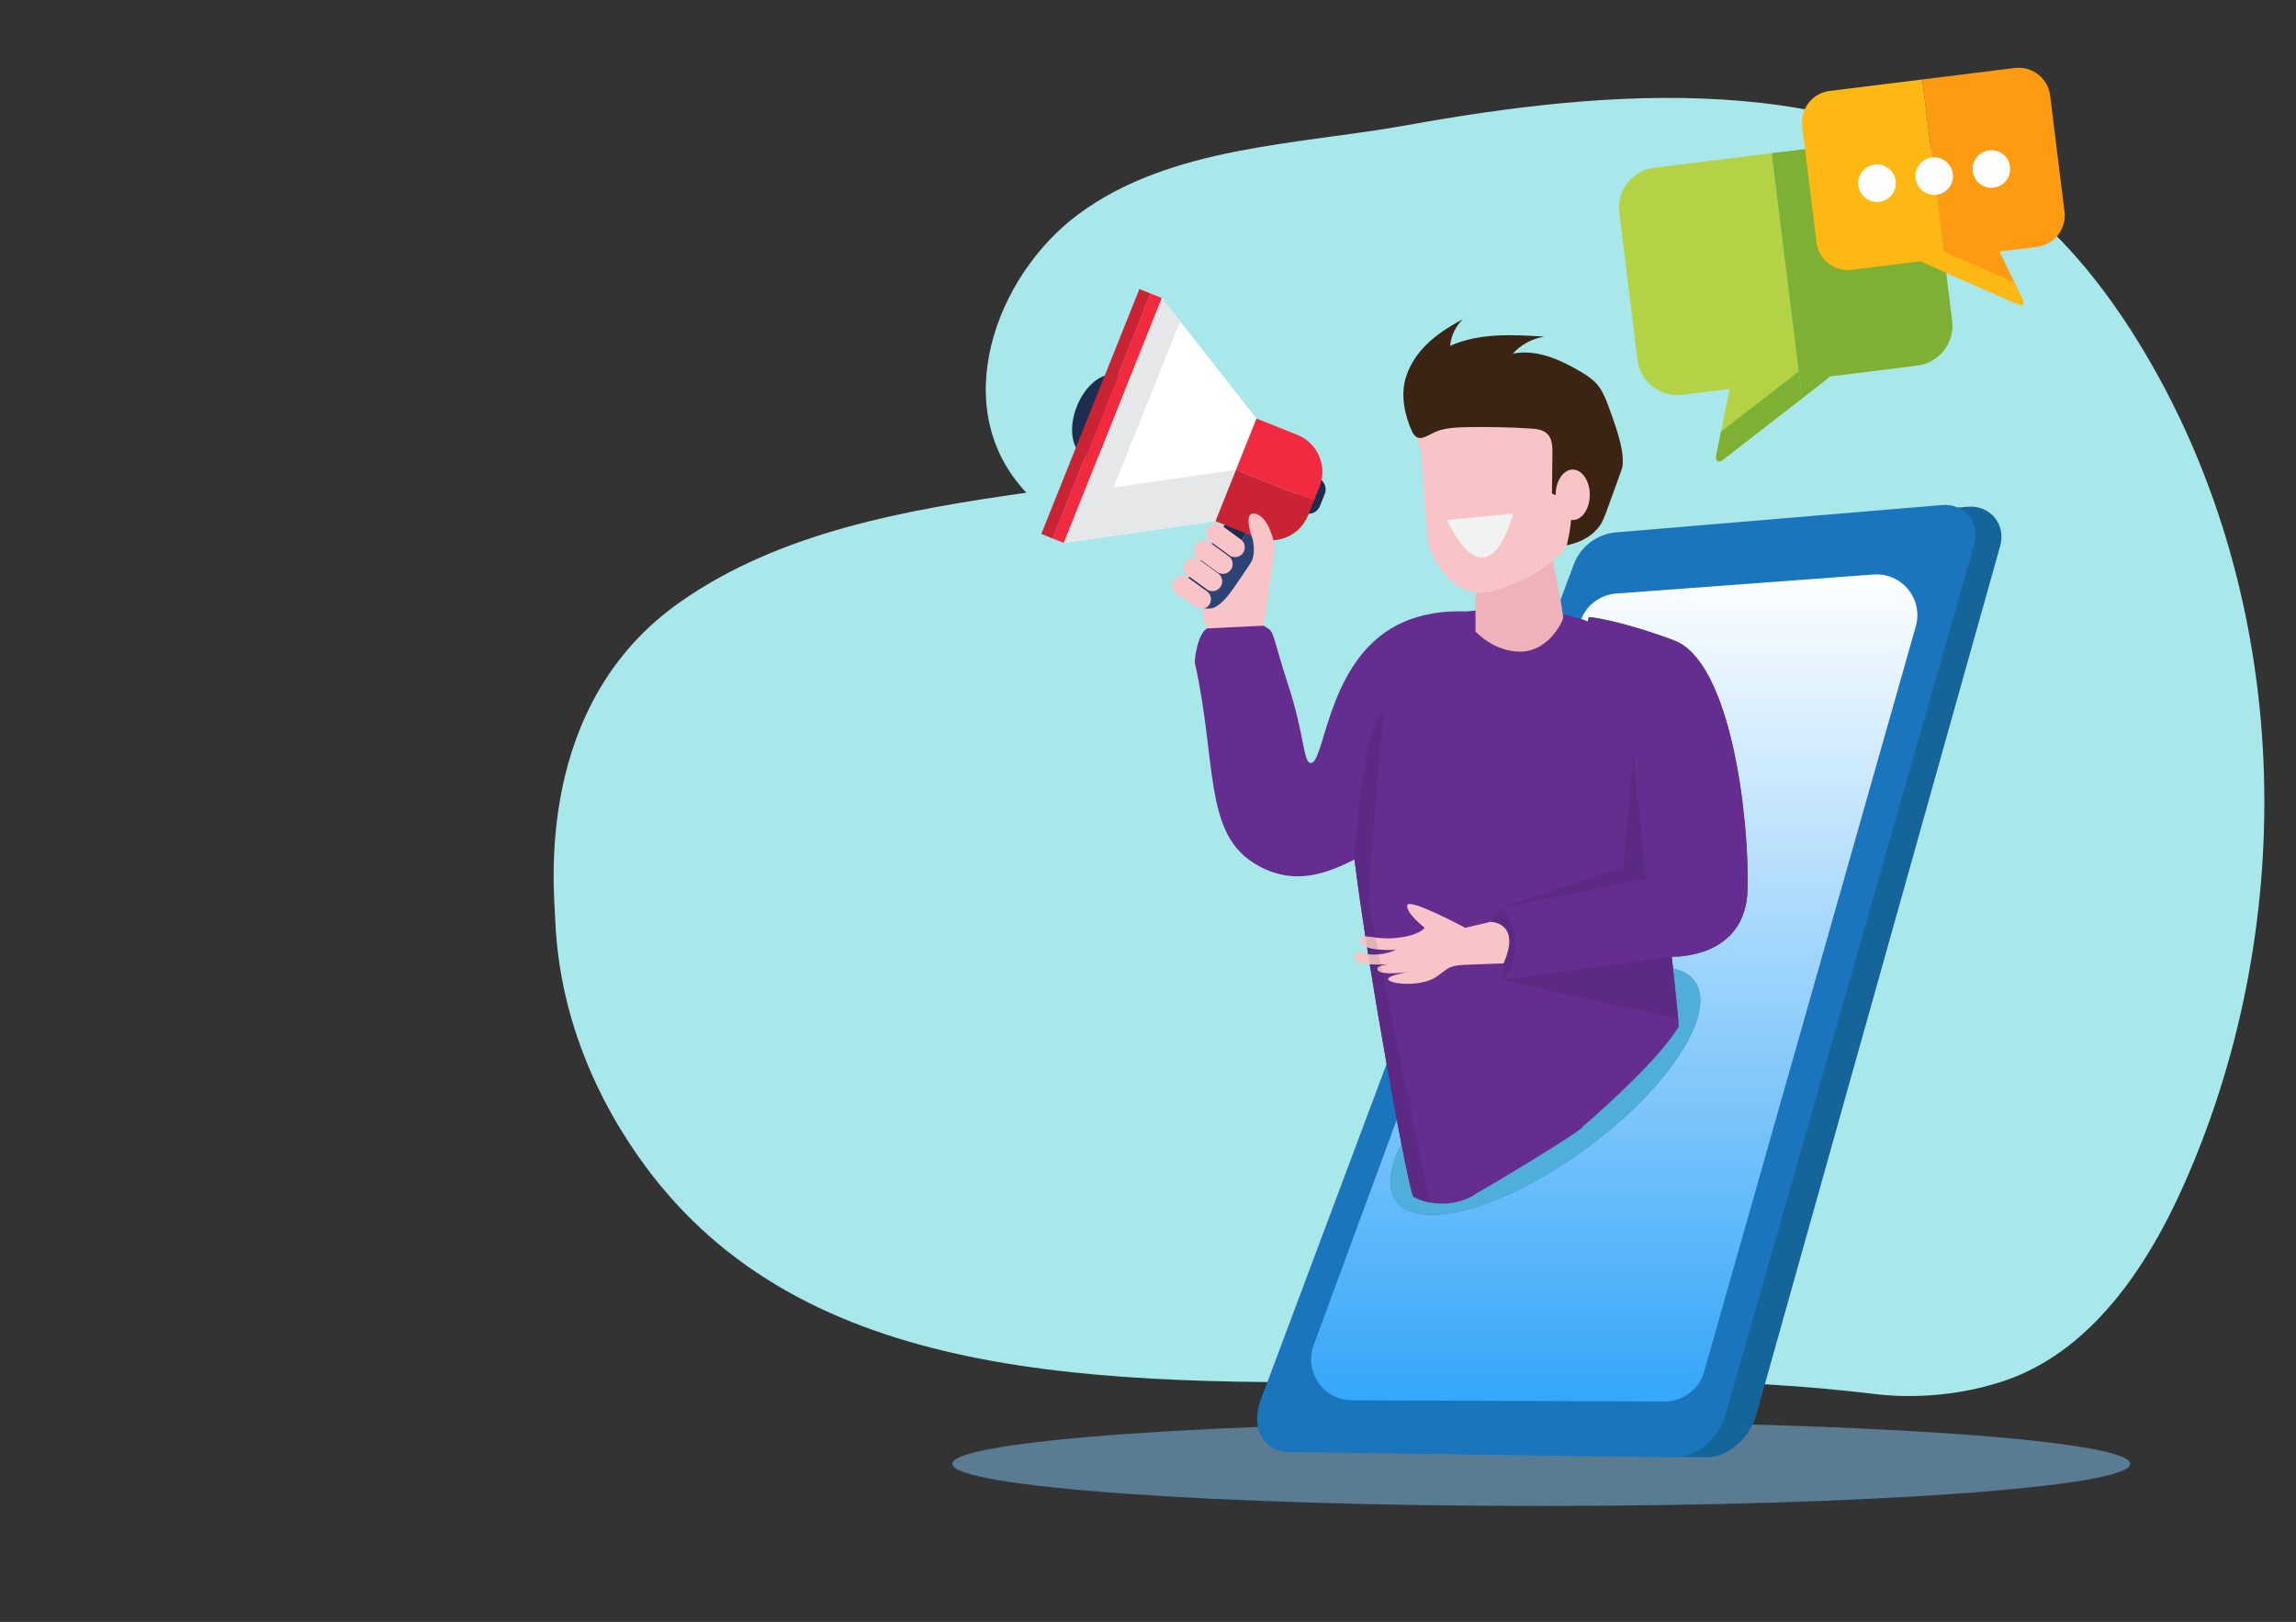 <?xml version="1.0" encoding="UTF-8"?>
<svg xmlns="http://www.w3.org/2000/svg" xmlns:xlink="http://www.w3.org/1999/xlink" width="2384" height="1684" viewBox="0 0 2384 1684">
<rect x="0" y="0" width="2384" height="1684" fill="#333333" stroke="none"/>
<defs>
<clipPath id="clip-0">
<path clip-rule="nonzero" d="M 1361 596 L 1991 596 L 1991 1456 L 1361 1456 Z M 1361 596 "/>
</clipPath>
<clipPath id="clip-1">
<path clip-rule="nonzero" d="M 1728.66 1455.102 C 1728.609 1455.102 1728.551 1455.102 1728.5 1455.102 L 1403.551 1453.871 C 1374.129 1453.762 1353.77 1424.43 1363.941 1396.82 L 1450.328 1162.398 C 1452.039 1171.48 1453.672 1180.02 1455.211 1187.91 C 1442.551 1212.531 1439.82 1233.66 1449.73 1247.09 C 1456.871 1256.77 1469.781 1261.359 1486.629 1261.359 C 1526.32 1261.359 1587.93 1235.941 1647.969 1191.672 C 1733.5 1128.59 1783.43 1051.121 1759.48 1018.648 C 1754.57 1011.988 1746.941 1007.738 1737.172 1005.738 C 1736.359 998.328 1735.801 993.309 1735.801 993.309 C 1735.801 993.309 1736.289 993.328 1737.199 993.328 C 1747.59 993.328 1812.59 990.66 1814.52 924.031 C 1816.621 851.609 1797.73 686.801 1737.898 664.762 C 1678.059 642.719 1649.719 640.621 1649.719 640.621 C 1649.719 640.621 1649.34 642.281 1648.66 645.359 C 1648.66 645.359 1646.379 644.289 1641.84 642.77 C 1647.852 627.77 1661.891 617.449 1678.07 616.262 L 1945.328 596.48 C 1946.422 596.398 1947.512 596.359 1948.578 596.359 C 1971 596.359 1988.781 613.781 1990.711 634.852 C 1991.172 639.859 1990.73 645.09 1989.238 650.328 L 1769.441 1424.289 C 1764.25 1442.531 1747.602 1455.102 1728.66 1455.102 "/>
</clipPath>
<clipPath id="clip-2">
<path clip-rule="nonzero" d="M 1728.66 1455.102 C 1728.609 1455.102 1728.551 1455.102 1728.5 1455.102 L 1403.551 1453.871 C 1374.129 1453.762 1353.77 1424.43 1363.941 1396.82 L 1450.328 1162.398 C 1452.039 1171.48 1453.672 1180.02 1455.211 1187.91 C 1442.551 1212.531 1439.82 1233.66 1449.73 1247.09 C 1456.871 1256.77 1469.781 1261.359 1486.629 1261.359 C 1526.32 1261.359 1587.93 1235.941 1647.969 1191.672 C 1733.5 1128.59 1783.43 1051.121 1759.48 1018.648 C 1754.57 1011.988 1746.941 1007.738 1737.172 1005.738 C 1736.359 998.328 1735.801 993.309 1735.801 993.309 C 1735.801 993.309 1736.289 993.328 1737.199 993.328 C 1747.59 993.328 1812.59 990.66 1814.52 924.031 C 1816.621 851.609 1797.73 686.801 1737.898 664.762 C 1678.059 642.719 1649.719 640.621 1649.719 640.621 C 1649.719 640.621 1649.34 642.281 1648.66 645.359 C 1648.66 645.359 1646.379 644.289 1641.84 642.77 C 1647.852 627.77 1661.891 617.449 1678.07 616.262 L 1945.328 596.48 C 1946.422 596.398 1947.512 596.359 1948.578 596.359 C 1971 596.359 1988.781 613.781 1990.711 634.852 C 1991.172 639.859 1990.73 645.09 1989.238 650.328 L 1769.441 1424.289 C 1764.25 1442.531 1747.602 1455.102 1728.66 1455.102 "/>
</clipPath>
<linearGradient id="linear-pattern-0" gradientUnits="userSpaceOnUse" x1="0.007" y1="0" x2="1.016" y2="0" gradientTransform="matrix(0, 850.905, -850.905, 0, 1676.09, 590.82)">
<stop offset="0" stop-color="rgb(99.489%, 99.774%, 99.983%)" stop-opacity="1"/>
<stop offset="0.004" stop-color="rgb(99.179%, 99.638%, 99.974%)" stop-opacity="1"/>
<stop offset="0.008" stop-color="rgb(98.871%, 99.503%, 99.965%)" stop-opacity="1"/>
<stop offset="0.012" stop-color="rgb(98.561%, 99.367%, 99.956%)" stop-opacity="1"/>
<stop offset="0.016" stop-color="rgb(98.251%, 99.231%, 99.947%)" stop-opacity="1"/>
<stop offset="0.02" stop-color="rgb(97.942%, 99.094%, 99.937%)" stop-opacity="1"/>
<stop offset="0.023" stop-color="rgb(97.633%, 98.958%, 99.928%)" stop-opacity="1"/>
<stop offset="0.027" stop-color="rgb(97.324%, 98.822%, 99.919%)" stop-opacity="1"/>
<stop offset="0.031" stop-color="rgb(97.015%, 98.686%, 99.91%)" stop-opacity="1"/>
<stop offset="0.035" stop-color="rgb(96.706%, 98.55%, 99.901%)" stop-opacity="1"/>
<stop offset="0.039" stop-color="rgb(96.397%, 98.415%, 99.892%)" stop-opacity="1"/>
<stop offset="0.043" stop-color="rgb(96.088%, 98.277%, 99.883%)" stop-opacity="1"/>
<stop offset="0.047" stop-color="rgb(95.778%, 98.141%, 99.873%)" stop-opacity="1"/>
<stop offset="0.051" stop-color="rgb(95.468%, 98.006%, 99.863%)" stop-opacity="1"/>
<stop offset="0.055" stop-color="rgb(95.16%, 97.87%, 99.854%)" stop-opacity="1"/>
<stop offset="0.059" stop-color="rgb(94.85%, 97.734%, 99.844%)" stop-opacity="1"/>
<stop offset="0.062" stop-color="rgb(94.542%, 97.598%, 99.835%)" stop-opacity="1"/>
<stop offset="0.066" stop-color="rgb(94.232%, 97.461%, 99.826%)" stop-opacity="1"/>
<stop offset="0.07" stop-color="rgb(93.922%, 97.325%, 99.817%)" stop-opacity="1"/>
<stop offset="0.074" stop-color="rgb(93.613%, 97.189%, 99.808%)" stop-opacity="1"/>
<stop offset="0.078" stop-color="rgb(93.304%, 97.054%, 99.799%)" stop-opacity="1"/>
<stop offset="0.082" stop-color="rgb(92.995%, 96.918%, 99.789%)" stop-opacity="1"/>
<stop offset="0.086" stop-color="rgb(92.686%, 96.782%, 99.78%)" stop-opacity="1"/>
<stop offset="0.09" stop-color="rgb(92.377%, 96.645%, 99.771%)" stop-opacity="1"/>
<stop offset="0.094" stop-color="rgb(92.068%, 96.509%, 99.762%)" stop-opacity="1"/>
<stop offset="0.098" stop-color="rgb(91.759%, 96.373%, 99.751%)" stop-opacity="1"/>
<stop offset="0.102" stop-color="rgb(91.449%, 96.237%, 99.742%)" stop-opacity="1"/>
<stop offset="0.105" stop-color="rgb(91.139%, 96.101%, 99.733%)" stop-opacity="1"/>
<stop offset="0.109" stop-color="rgb(90.831%, 95.966%, 99.724%)" stop-opacity="1"/>
<stop offset="0.113" stop-color="rgb(90.521%, 95.828%, 99.715%)" stop-opacity="1"/>
<stop offset="0.117" stop-color="rgb(90.213%, 95.692%, 99.706%)" stop-opacity="1"/>
<stop offset="0.121" stop-color="rgb(89.903%, 95.557%, 99.696%)" stop-opacity="1"/>
<stop offset="0.125" stop-color="rgb(89.595%, 95.421%, 99.687%)" stop-opacity="1"/>
<stop offset="0.129" stop-color="rgb(89.285%, 95.285%, 99.678%)" stop-opacity="1"/>
<stop offset="0.133" stop-color="rgb(88.976%, 95.149%, 99.669%)" stop-opacity="1"/>
<stop offset="0.137" stop-color="rgb(88.666%, 95.013%, 99.66%)" stop-opacity="1"/>
<stop offset="0.141" stop-color="rgb(88.358%, 94.878%, 99.651%)" stop-opacity="1"/>
<stop offset="0.145" stop-color="rgb(88.048%, 94.74%, 99.64%)" stop-opacity="1"/>
<stop offset="0.148" stop-color="rgb(87.74%, 94.604%, 99.631%)" stop-opacity="1"/>
<stop offset="0.152" stop-color="rgb(87.43%, 94.469%, 99.622%)" stop-opacity="1"/>
<stop offset="0.156" stop-color="rgb(87.122%, 94.333%, 99.612%)" stop-opacity="1"/>
<stop offset="0.16" stop-color="rgb(86.812%, 94.197%, 99.603%)" stop-opacity="1"/>
<stop offset="0.164" stop-color="rgb(86.502%, 94.061%, 99.594%)" stop-opacity="1"/>
<stop offset="0.168" stop-color="rgb(86.192%, 93.924%, 99.585%)" stop-opacity="1"/>
<stop offset="0.172" stop-color="rgb(85.884%, 93.788%, 99.576%)" stop-opacity="1"/>
<stop offset="0.176" stop-color="rgb(85.574%, 93.652%, 99.567%)" stop-opacity="1"/>
<stop offset="0.18" stop-color="rgb(85.266%, 93.517%, 99.557%)" stop-opacity="1"/>
<stop offset="0.184" stop-color="rgb(84.956%, 93.381%, 99.548%)" stop-opacity="1"/>
<stop offset="0.188" stop-color="rgb(84.647%, 93.245%, 99.539%)" stop-opacity="1"/>
<stop offset="0.191" stop-color="rgb(84.337%, 93.108%, 99.53%)" stop-opacity="1"/>
<stop offset="0.195" stop-color="rgb(84.029%, 92.972%, 99.521%)" stop-opacity="1"/>
<stop offset="0.199" stop-color="rgb(83.719%, 92.836%, 99.51%)" stop-opacity="1"/>
<stop offset="0.203" stop-color="rgb(83.411%, 92.7%, 99.501%)" stop-opacity="1"/>
<stop offset="0.207" stop-color="rgb(83.101%, 92.564%, 99.492%)" stop-opacity="1"/>
<stop offset="0.211" stop-color="rgb(82.793%, 92.429%, 99.483%)" stop-opacity="1"/>
<stop offset="0.215" stop-color="rgb(82.483%, 92.291%, 99.474%)" stop-opacity="1"/>
<stop offset="0.219" stop-color="rgb(82.173%, 92.155%, 99.464%)" stop-opacity="1"/>
<stop offset="0.223" stop-color="rgb(81.863%, 92.02%, 99.455%)" stop-opacity="1"/>
<stop offset="0.227" stop-color="rgb(81.555%, 91.884%, 99.446%)" stop-opacity="1"/>
<stop offset="0.23" stop-color="rgb(81.245%, 91.748%, 99.437%)" stop-opacity="1"/>
<stop offset="0.234" stop-color="rgb(80.937%, 91.612%, 99.428%)" stop-opacity="1"/>
<stop offset="0.238" stop-color="rgb(80.627%, 91.475%, 99.419%)" stop-opacity="1"/>
<stop offset="0.242" stop-color="rgb(80.319%, 91.339%, 99.409%)" stop-opacity="1"/>
<stop offset="0.246" stop-color="rgb(80.009%, 91.203%, 99.399%)" stop-opacity="1"/>
<stop offset="0.25" stop-color="rgb(79.7%, 91.068%, 99.39%)" stop-opacity="1"/>
<stop offset="0.254" stop-color="rgb(79.39%, 90.932%, 99.38%)" stop-opacity="1"/>
<stop offset="0.258" stop-color="rgb(79.082%, 90.796%, 99.371%)" stop-opacity="1"/>
<stop offset="0.262" stop-color="rgb(78.772%, 90.659%, 99.362%)" stop-opacity="1"/>
<stop offset="0.266" stop-color="rgb(78.464%, 90.523%, 99.353%)" stop-opacity="1"/>
<stop offset="0.27" stop-color="rgb(78.154%, 90.387%, 99.344%)" stop-opacity="1"/>
<stop offset="0.273" stop-color="rgb(77.846%, 90.251%, 99.335%)" stop-opacity="1"/>
<stop offset="0.277" stop-color="rgb(77.536%, 90.115%, 99.326%)" stop-opacity="1"/>
<stop offset="0.281" stop-color="rgb(77.226%, 89.98%, 99.316%)" stop-opacity="1"/>
<stop offset="0.285" stop-color="rgb(76.917%, 89.844%, 99.307%)" stop-opacity="1"/>
<stop offset="0.289" stop-color="rgb(76.608%, 89.708%, 99.298%)" stop-opacity="1"/>
<stop offset="0.293" stop-color="rgb(76.299%, 89.571%, 99.287%)" stop-opacity="1"/>
<stop offset="0.297" stop-color="rgb(75.99%, 89.435%, 99.278%)" stop-opacity="1"/>
<stop offset="0.301" stop-color="rgb(75.681%, 89.299%, 99.269%)" stop-opacity="1"/>
<stop offset="0.305" stop-color="rgb(75.371%, 89.163%, 99.26%)" stop-opacity="1"/>
<stop offset="0.309" stop-color="rgb(75.061%, 89.027%, 99.251%)" stop-opacity="1"/>
<stop offset="0.312" stop-color="rgb(74.753%, 88.892%, 99.242%)" stop-opacity="1"/>
<stop offset="0.316" stop-color="rgb(74.443%, 88.754%, 99.232%)" stop-opacity="1"/>
<stop offset="0.32" stop-color="rgb(74.135%, 88.618%, 99.223%)" stop-opacity="1"/>
<stop offset="0.324" stop-color="rgb(73.825%, 88.483%, 99.214%)" stop-opacity="1"/>
<stop offset="0.328" stop-color="rgb(73.517%, 88.347%, 99.205%)" stop-opacity="1"/>
<stop offset="0.332" stop-color="rgb(73.207%, 88.211%, 99.196%)" stop-opacity="1"/>
<stop offset="0.336" stop-color="rgb(72.897%, 88.075%, 99.187%)" stop-opacity="1"/>
<stop offset="0.34" stop-color="rgb(72.588%, 87.938%, 99.178%)" stop-opacity="1"/>
<stop offset="0.344" stop-color="rgb(72.279%, 87.802%, 99.168%)" stop-opacity="1"/>
<stop offset="0.348" stop-color="rgb(71.97%, 87.666%, 99.158%)" stop-opacity="1"/>
<stop offset="0.352" stop-color="rgb(71.661%, 87.531%, 99.149%)" stop-opacity="1"/>
<stop offset="0.355" stop-color="rgb(71.352%, 87.395%, 99.139%)" stop-opacity="1"/>
<stop offset="0.359" stop-color="rgb(71.043%, 87.259%, 99.13%)" stop-opacity="1"/>
<stop offset="0.363" stop-color="rgb(70.734%, 87.122%, 99.121%)" stop-opacity="1"/>
<stop offset="0.367" stop-color="rgb(70.424%, 86.986%, 99.112%)" stop-opacity="1"/>
<stop offset="0.371" stop-color="rgb(70.114%, 86.85%, 99.103%)" stop-opacity="1"/>
<stop offset="0.375" stop-color="rgb(69.806%, 86.714%, 99.094%)" stop-opacity="1"/>
<stop offset="0.379" stop-color="rgb(69.496%, 86.578%, 99.084%)" stop-opacity="1"/>
<stop offset="0.383" stop-color="rgb(69.188%, 86.443%, 99.075%)" stop-opacity="1"/>
<stop offset="0.387" stop-color="rgb(68.878%, 86.305%, 99.066%)" stop-opacity="1"/>
<stop offset="0.391" stop-color="rgb(68.57%, 86.169%, 99.057%)" stop-opacity="1"/>
<stop offset="0.395" stop-color="rgb(68.26%, 86.034%, 99.046%)" stop-opacity="1"/>
<stop offset="0.398" stop-color="rgb(67.95%, 85.898%, 99.037%)" stop-opacity="1"/>
<stop offset="0.402" stop-color="rgb(67.641%, 85.762%, 99.028%)" stop-opacity="1"/>
<stop offset="0.406" stop-color="rgb(67.332%, 85.626%, 99.019%)" stop-opacity="1"/>
<stop offset="0.41" stop-color="rgb(67.023%, 85.489%, 99.01%)" stop-opacity="1"/>
<stop offset="0.414" stop-color="rgb(66.714%, 85.353%, 99.001%)" stop-opacity="1"/>
<stop offset="0.418" stop-color="rgb(66.405%, 85.217%, 98.991%)" stop-opacity="1"/>
<stop offset="0.422" stop-color="rgb(66.095%, 85.081%, 98.982%)" stop-opacity="1"/>
<stop offset="0.426" stop-color="rgb(65.785%, 84.946%, 98.973%)" stop-opacity="1"/>
<stop offset="0.43" stop-color="rgb(65.477%, 84.81%, 98.964%)" stop-opacity="1"/>
<stop offset="0.434" stop-color="rgb(65.167%, 84.673%, 98.955%)" stop-opacity="1"/>
<stop offset="0.438" stop-color="rgb(64.859%, 84.537%, 98.946%)" stop-opacity="1"/>
<stop offset="0.441" stop-color="rgb(64.549%, 84.401%, 98.935%)" stop-opacity="1"/>
<stop offset="0.445" stop-color="rgb(64.241%, 84.265%, 98.926%)" stop-opacity="1"/>
<stop offset="0.449" stop-color="rgb(63.931%, 84.129%, 98.917%)" stop-opacity="1"/>
<stop offset="0.453" stop-color="rgb(63.622%, 83.994%, 98.907%)" stop-opacity="1"/>
<stop offset="0.457" stop-color="rgb(63.312%, 83.858%, 98.898%)" stop-opacity="1"/>
<stop offset="0.461" stop-color="rgb(63.004%, 83.722%, 98.889%)" stop-opacity="1"/>
<stop offset="0.465" stop-color="rgb(62.694%, 83.585%, 98.88%)" stop-opacity="1"/>
<stop offset="0.469" stop-color="rgb(62.386%, 83.449%, 98.871%)" stop-opacity="1"/>
<stop offset="0.473" stop-color="rgb(62.076%, 83.313%, 98.862%)" stop-opacity="1"/>
<stop offset="0.477" stop-color="rgb(61.768%, 83.177%, 98.853%)" stop-opacity="1"/>
<stop offset="0.48" stop-color="rgb(61.458%, 83.041%, 98.843%)" stop-opacity="1"/>
<stop offset="0.484" stop-color="rgb(61.148%, 82.906%, 98.834%)" stop-opacity="1"/>
<stop offset="0.488" stop-color="rgb(60.838%, 82.768%, 98.825%)" stop-opacity="1"/>
<stop offset="0.492" stop-color="rgb(60.53%, 82.632%, 98.816%)" stop-opacity="1"/>
<stop offset="0.496" stop-color="rgb(60.22%, 82.497%, 98.805%)" stop-opacity="1"/>
<stop offset="0.5" stop-color="rgb(59.912%, 82.361%, 98.796%)" stop-opacity="1"/>
<stop offset="0.504" stop-color="rgb(59.602%, 82.225%, 98.787%)" stop-opacity="1"/>
<stop offset="0.508" stop-color="rgb(59.294%, 82.089%, 98.778%)" stop-opacity="1"/>
<stop offset="0.512" stop-color="rgb(58.984%, 81.952%, 98.769%)" stop-opacity="1"/>
<stop offset="0.516" stop-color="rgb(58.675%, 81.816%, 98.759%)" stop-opacity="1"/>
<stop offset="0.52" stop-color="rgb(58.365%, 81.68%, 98.75%)" stop-opacity="1"/>
<stop offset="0.523" stop-color="rgb(58.057%, 81.544%, 98.741%)" stop-opacity="1"/>
<stop offset="0.527" stop-color="rgb(57.747%, 81.409%, 98.732%)" stop-opacity="1"/>
<stop offset="0.531" stop-color="rgb(57.439%, 81.273%, 98.723%)" stop-opacity="1"/>
<stop offset="0.535" stop-color="rgb(57.129%, 81.136%, 98.714%)" stop-opacity="1"/>
<stop offset="0.539" stop-color="rgb(56.819%, 81%, 98.705%)" stop-opacity="1"/>
<stop offset="0.543" stop-color="rgb(56.509%, 80.864%, 98.694%)" stop-opacity="1"/>
<stop offset="0.547" stop-color="rgb(56.201%, 80.728%, 98.685%)" stop-opacity="1"/>
<stop offset="0.551" stop-color="rgb(55.891%, 80.592%, 98.676%)" stop-opacity="1"/>
<stop offset="0.555" stop-color="rgb(55.583%, 80.457%, 98.666%)" stop-opacity="1"/>
<stop offset="0.559" stop-color="rgb(55.273%, 80.319%, 98.657%)" stop-opacity="1"/>
<stop offset="0.562" stop-color="rgb(54.965%, 80.183%, 98.648%)" stop-opacity="1"/>
<stop offset="0.566" stop-color="rgb(54.655%, 80.048%, 98.639%)" stop-opacity="1"/>
<stop offset="0.57" stop-color="rgb(54.346%, 79.912%, 98.63%)" stop-opacity="1"/>
<stop offset="0.574" stop-color="rgb(54.036%, 79.776%, 98.621%)" stop-opacity="1"/>
<stop offset="0.578" stop-color="rgb(53.728%, 79.64%, 98.611%)" stop-opacity="1"/>
<stop offset="0.582" stop-color="rgb(53.418%, 79.503%, 98.602%)" stop-opacity="1"/>
<stop offset="0.586" stop-color="rgb(53.11%, 79.367%, 98.593%)" stop-opacity="1"/>
<stop offset="0.59" stop-color="rgb(52.8%, 79.231%, 98.582%)" stop-opacity="1"/>
<stop offset="0.594" stop-color="rgb(52.492%, 79.095%, 98.573%)" stop-opacity="1"/>
<stop offset="0.598" stop-color="rgb(52.182%, 78.96%, 98.564%)" stop-opacity="1"/>
<stop offset="0.602" stop-color="rgb(51.872%, 78.824%, 98.555%)" stop-opacity="1"/>
<stop offset="0.605" stop-color="rgb(51.562%, 78.688%, 98.546%)" stop-opacity="1"/>
<stop offset="0.609" stop-color="rgb(51.254%, 78.552%, 98.537%)" stop-opacity="1"/>
<stop offset="0.613" stop-color="rgb(50.945%, 78.415%, 98.528%)" stop-opacity="1"/>
<stop offset="0.617" stop-color="rgb(50.636%, 78.279%, 98.518%)" stop-opacity="1"/>
<stop offset="0.621" stop-color="rgb(50.327%, 78.143%, 98.509%)" stop-opacity="1"/>
<stop offset="0.625" stop-color="rgb(50.018%, 78.008%, 98.5%)" stop-opacity="1"/>
<stop offset="0.629" stop-color="rgb(49.709%, 77.872%, 98.491%)" stop-opacity="1"/>
<stop offset="0.633" stop-color="rgb(49.399%, 77.736%, 98.482%)" stop-opacity="1"/>
<stop offset="0.637" stop-color="rgb(49.089%, 77.599%, 98.473%)" stop-opacity="1"/>
<stop offset="0.641" stop-color="rgb(48.781%, 77.463%, 98.463%)" stop-opacity="1"/>
<stop offset="0.645" stop-color="rgb(48.471%, 77.327%, 98.453%)" stop-opacity="1"/>
<stop offset="0.648" stop-color="rgb(48.163%, 77.191%, 98.444%)" stop-opacity="1"/>
<stop offset="0.652" stop-color="rgb(47.853%, 77.055%, 98.434%)" stop-opacity="1"/>
<stop offset="0.656" stop-color="rgb(47.543%, 76.92%, 98.425%)" stop-opacity="1"/>
<stop offset="0.66" stop-color="rgb(47.234%, 76.782%, 98.416%)" stop-opacity="1"/>
<stop offset="0.664" stop-color="rgb(46.925%, 76.646%, 98.407%)" stop-opacity="1"/>
<stop offset="0.668" stop-color="rgb(46.616%, 76.511%, 98.398%)" stop-opacity="1"/>
<stop offset="0.672" stop-color="rgb(46.307%, 76.375%, 98.389%)" stop-opacity="1"/>
<stop offset="0.676" stop-color="rgb(45.998%, 76.239%, 98.38%)" stop-opacity="1"/>
<stop offset="0.68" stop-color="rgb(45.689%, 76.103%, 98.37%)" stop-opacity="1"/>
<stop offset="0.684" stop-color="rgb(45.38%, 75.966%, 98.361%)" stop-opacity="1"/>
<stop offset="0.688" stop-color="rgb(45.07%, 75.83%, 98.352%)" stop-opacity="1"/>
<stop offset="0.691" stop-color="rgb(44.76%, 75.694%, 98.341%)" stop-opacity="1"/>
<stop offset="0.695" stop-color="rgb(44.452%, 75.558%, 98.332%)" stop-opacity="1"/>
<stop offset="0.699" stop-color="rgb(44.142%, 75.423%, 98.323%)" stop-opacity="1"/>
<stop offset="0.703" stop-color="rgb(43.834%, 75.287%, 98.314%)" stop-opacity="1"/>
<stop offset="0.707" stop-color="rgb(43.524%, 75.15%, 98.305%)" stop-opacity="1"/>
<stop offset="0.711" stop-color="rgb(43.216%, 75.014%, 98.296%)" stop-opacity="1"/>
<stop offset="0.715" stop-color="rgb(42.906%, 74.878%, 98.286%)" stop-opacity="1"/>
<stop offset="0.719" stop-color="rgb(42.596%, 74.742%, 98.277%)" stop-opacity="1"/>
<stop offset="0.723" stop-color="rgb(42.287%, 74.606%, 98.268%)" stop-opacity="1"/>
<stop offset="0.727" stop-color="rgb(41.978%, 74.471%, 98.259%)" stop-opacity="1"/>
<stop offset="0.73" stop-color="rgb(41.669%, 74.333%, 98.25%)" stop-opacity="1"/>
<stop offset="0.734" stop-color="rgb(41.36%, 74.197%, 98.241%)" stop-opacity="1"/>
<stop offset="0.738" stop-color="rgb(41.051%, 74.062%, 98.23%)" stop-opacity="1"/>
<stop offset="0.742" stop-color="rgb(40.742%, 73.926%, 98.221%)" stop-opacity="1"/>
<stop offset="0.746" stop-color="rgb(40.433%, 73.79%, 98.212%)" stop-opacity="1"/>
<stop offset="0.75" stop-color="rgb(40.123%, 73.654%, 98.203%)" stop-opacity="1"/>
<stop offset="0.754" stop-color="rgb(39.813%, 73.517%, 98.193%)" stop-opacity="1"/>
<stop offset="0.758" stop-color="rgb(39.505%, 73.381%, 98.184%)" stop-opacity="1"/>
<stop offset="0.762" stop-color="rgb(39.195%, 73.245%, 98.175%)" stop-opacity="1"/>
<stop offset="0.766" stop-color="rgb(38.887%, 73.109%, 98.166%)" stop-opacity="1"/>
<stop offset="0.77" stop-color="rgb(38.577%, 72.974%, 98.157%)" stop-opacity="1"/>
<stop offset="0.773" stop-color="rgb(38.268%, 72.838%, 98.148%)" stop-opacity="1"/>
<stop offset="0.777" stop-color="rgb(37.958%, 72.702%, 98.138%)" stop-opacity="1"/>
<stop offset="0.781" stop-color="rgb(37.65%, 72.566%, 98.129%)" stop-opacity="1"/>
<stop offset="0.785" stop-color="rgb(37.34%, 72.429%, 98.12%)" stop-opacity="1"/>
<stop offset="0.789" stop-color="rgb(37.032%, 72.293%, 98.111%)" stop-opacity="1"/>
<stop offset="0.793" stop-color="rgb(36.722%, 72.157%, 98.1%)" stop-opacity="1"/>
<stop offset="0.797" stop-color="rgb(36.414%, 72.021%, 98.091%)" stop-opacity="1"/>
<stop offset="0.801" stop-color="rgb(36.104%, 71.886%, 98.082%)" stop-opacity="1"/>
<stop offset="0.805" stop-color="rgb(35.794%, 71.75%, 98.073%)" stop-opacity="1"/>
<stop offset="0.809" stop-color="rgb(35.484%, 71.613%, 98.064%)" stop-opacity="1"/>
<stop offset="0.812" stop-color="rgb(35.176%, 71.477%, 98.055%)" stop-opacity="1"/>
<stop offset="0.816" stop-color="rgb(34.866%, 71.341%, 98.045%)" stop-opacity="1"/>
<stop offset="0.82" stop-color="rgb(34.558%, 71.205%, 98.036%)" stop-opacity="1"/>
<stop offset="0.824" stop-color="rgb(34.248%, 71.069%, 98.027%)" stop-opacity="1"/>
<stop offset="0.828" stop-color="rgb(33.94%, 70.934%, 98.018%)" stop-opacity="1"/>
<stop offset="0.832" stop-color="rgb(33.63%, 70.796%, 98.009%)" stop-opacity="1"/>
<stop offset="0.836" stop-color="rgb(33.321%, 70.66%, 98%)" stop-opacity="1"/>
<stop offset="0.84" stop-color="rgb(33.011%, 70.525%, 97.989%)" stop-opacity="1"/>
<stop offset="0.844" stop-color="rgb(32.703%, 70.389%, 97.98%)" stop-opacity="1"/>
<stop offset="0.848" stop-color="rgb(32.393%, 70.253%, 97.971%)" stop-opacity="1"/>
<stop offset="0.852" stop-color="rgb(32.085%, 70.117%, 97.961%)" stop-opacity="1"/>
<stop offset="0.855" stop-color="rgb(31.775%, 69.98%, 97.952%)" stop-opacity="1"/>
<stop offset="0.859" stop-color="rgb(31.467%, 69.844%, 97.943%)" stop-opacity="1"/>
<stop offset="0.863" stop-color="rgb(31.157%, 69.708%, 97.934%)" stop-opacity="1"/>
<stop offset="0.867" stop-color="rgb(30.847%, 69.572%, 97.925%)" stop-opacity="1"/>
<stop offset="0.871" stop-color="rgb(30.537%, 69.437%, 97.916%)" stop-opacity="1"/>
<stop offset="0.875" stop-color="rgb(30.229%, 69.301%, 97.906%)" stop-opacity="1"/>
<stop offset="0.879" stop-color="rgb(29.919%, 69.164%, 97.897%)" stop-opacity="1"/>
<stop offset="0.883" stop-color="rgb(29.611%, 69.028%, 97.888%)" stop-opacity="1"/>
<stop offset="0.887" stop-color="rgb(29.301%, 68.892%, 97.878%)" stop-opacity="1"/>
<stop offset="0.891" stop-color="rgb(28.992%, 68.756%, 97.868%)" stop-opacity="1"/>
<stop offset="0.895" stop-color="rgb(28.682%, 68.62%, 97.859%)" stop-opacity="1"/>
<stop offset="0.898" stop-color="rgb(28.374%, 68.484%, 97.85%)" stop-opacity="1"/>
<stop offset="0.902" stop-color="rgb(28.064%, 68.347%, 97.841%)" stop-opacity="1"/>
<stop offset="0.906" stop-color="rgb(27.756%, 68.211%, 97.832%)" stop-opacity="1"/>
<stop offset="0.91" stop-color="rgb(27.446%, 68.076%, 97.823%)" stop-opacity="1"/>
<stop offset="0.914" stop-color="rgb(27.138%, 67.94%, 97.813%)" stop-opacity="1"/>
<stop offset="0.918" stop-color="rgb(26.828%, 67.804%, 97.804%)" stop-opacity="1"/>
<stop offset="0.922" stop-color="rgb(26.518%, 67.668%, 97.795%)" stop-opacity="1"/>
<stop offset="0.926" stop-color="rgb(26.208%, 67.532%, 97.786%)" stop-opacity="1"/>
<stop offset="0.93" stop-color="rgb(25.9%, 67.397%, 97.777%)" stop-opacity="1"/>
<stop offset="0.934" stop-color="rgb(25.591%, 67.259%, 97.768%)" stop-opacity="1"/>
<stop offset="0.938" stop-color="rgb(25.282%, 67.123%, 97.758%)" stop-opacity="1"/>
<stop offset="0.941" stop-color="rgb(24.973%, 66.988%, 97.748%)" stop-opacity="1"/>
<stop offset="0.945" stop-color="rgb(24.664%, 66.852%, 97.739%)" stop-opacity="1"/>
<stop offset="0.949" stop-color="rgb(24.355%, 66.716%, 97.729%)" stop-opacity="1"/>
<stop offset="0.953" stop-color="rgb(24.045%, 66.58%, 97.72%)" stop-opacity="1"/>
<stop offset="0.957" stop-color="rgb(23.735%, 66.443%, 97.711%)" stop-opacity="1"/>
<stop offset="0.961" stop-color="rgb(23.427%, 66.307%, 97.702%)" stop-opacity="1"/>
<stop offset="0.965" stop-color="rgb(23.117%, 66.171%, 97.693%)" stop-opacity="1"/>
<stop offset="0.969" stop-color="rgb(22.809%, 66.035%, 97.684%)" stop-opacity="1"/>
<stop offset="0.973" stop-color="rgb(22.499%, 65.9%, 97.675%)" stop-opacity="1"/>
<stop offset="0.977" stop-color="rgb(22.191%, 65.764%, 97.665%)" stop-opacity="1"/>
<stop offset="0.98" stop-color="rgb(21.881%, 65.627%, 97.656%)" stop-opacity="1"/>
<stop offset="0.984" stop-color="rgb(21.571%, 65.491%, 97.647%)" stop-opacity="1"/>
<stop offset="1" stop-color="rgb(21.57%, 65.489%, 97.647%)" stop-opacity="1"/>
</linearGradient>
</defs>
<path fill-rule="nonzero" fill="rgb(35.301%, 48.631%, 57.617%)" fill-opacity="1" d="M 2211.859 1519.859 C 2211.859 1544 1938.09 1563.57 1600.379 1563.57 C 1262.672 1563.57 988.902 1544 988.902 1519.859 C 988.902 1495.711 1262.672 1476.141 1600.379 1476.141 C 1938.09 1476.141 2211.859 1495.711 2211.859 1519.859 "/>
<path fill-rule="nonzero" fill="rgb(66.209%, 91.014%, 91.797%)" fill-opacity="1" d="M 1065.711 511.531 C 940.145 529.449 810.23 552.219 706.328 624.98 C 554.762 731.109 575.211 920.844 576.461 953.902 C 581.543 1087.898 649.434 1186.422 684.43 1229.289 C 859 1443.129 1167.121 1438.43 1497.301 1433.73 C 1646.148 1431.609 1799.488 1429.488 1947.09 1447.398 C 1966 1449.691 2017.289 1453.859 2076.859 1435.078 C 2170.16 1405.66 2230.219 1315.398 2269.488 1225.801 C 2388.82 953.539 2379.32 623.871 2228.051 367.961 C 2191.84 306.699 2147.52 249.27 2091.199 205.75 C 1916.09 70.449 1665.75 93.02 1460.789 129.988 C 1347.32 150.461 1215.461 151.359 1119.398 222.699 C 1033.922 286.172 982.695 423.77 1065.711 511.531 "/>
<path fill-rule="nonzero" fill="rgb(8.228%, 39.598%, 60.742%)" fill-opacity="1" d="M 1371.859 1507.57 L 1771.352 1513.09 C 1793.898 1513.398 1816.52 1494.148 1823.648 1468.781 L 2076.801 567.02 C 2083.172 544.34 2066.449 524.16 2043.031 526.129 L 1705.781 554.551 C 1687.012 556.129 1669.512 569.391 1662.98 587.078 L 1343 1453.641 C 1332.551 1481.949 1346 1507.211 1371.859 1507.57 "/>
<path fill-rule="nonzero" fill="rgb(10.594%, 45.872%, 73.631%)" fill-opacity="1" d="M 1337.73 1507.559 L 1738.922 1513.09 C 1761.57 1513.398 1784.371 1494.109 1791.641 1468.68 L 2049.898 565.32 C 2056.398 542.602 2039.711 522.391 2016.191 524.359 L 1677.488 552.781 C 1658.629 554.359 1641 567.629 1634.359 585.359 L 1309.012 1453.512 C 1298.371 1481.891 1311.762 1507.199 1337.73 1507.559 "/>
<g clip-path="url(#clip-0)">
<g clip-path="url(#clip-1)">
<g clip-path="url(#clip-2)">
<path fill-rule="nonzero" fill="url(#linear-pattern-0)" d="M 1991.172 596.359 L 1353.77 596.359 L 1353.77 1455.102 L 1991.172 1455.102 Z M 1991.172 596.359 "/>
</g>
</g>
</g>
<path fill-rule="nonzero" fill="rgb(31.372%, 68.164%, 86.719%)" fill-opacity="1" d="M 1449.73 1247.09 C 1473.672 1279.559 1562.43 1254.75 1647.969 1191.672 C 1733.5 1128.59 1783.43 1051.121 1759.48 1018.648 C 1735.539 986.18 1646.781 1010.988 1561.238 1074.07 C 1475.711 1137.148 1425.781 1214.609 1449.73 1247.09 "/>
<path fill-rule="nonzero" fill="rgb(39.989%, 17.651%, 56.834%)" fill-opacity="1" d="M 1814.52 924.031 C 1812.422 996.461 1735.801 993.309 1735.801 993.309 C 1735.801 993.309 1743.148 1059.441 1743.148 1065.738 C 1720.051 1104.578 1643.422 1169.66 1643.422 1169.66 C 1643.961 1173.57 1535.039 1238.621 1532.609 1239.129 C 1532.922 1240.09 1511.941 1253.691 1485.078 1248.559 C 1479.469 1247.5 1473.59 1245.602 1467.602 1242.609 C 1463.379 1240.5 1420.422 1006.941 1406.441 892.43 C 1380.629 905.039 1343.859 922.602 1301.57 895.859 C 1249.84 863.141 1263.512 790.789 1240.711 688.43 C 1239.91 684.801 1243.859 656.961 1253.57 652.43 C 1272.859 643.43 1292.578 636.09 1317.859 653.289 C 1322.602 656.512 1323.578 668.141 1337.57 711.141 C 1354.641 763.609 1353.141 791.141 1360.711 792.141 C 1374.711 794 1377.078 699.621 1437.691 656.891 C 1467.328 635.988 1501.539 634.051 1522.711 634.84 C 1538.621 633.031 1553.051 632.301 1565.988 632.301 C 1620.691 632.301 1648.66 645.359 1648.66 645.359 C 1649.34 642.281 1649.719 640.621 1649.719 640.621 C 1649.719 640.621 1678.059 642.719 1737.898 664.762 C 1797.73 686.801 1816.621 851.609 1814.52 924.031 "/>
<path fill-rule="nonzero" fill="rgb(97.656%, 76.952%, 78.514%)" fill-opacity="1" d="M 1548.289 956.988 L 1521.398 963.285 C 1521.398 963.285 1462.352 931.621 1461.172 939.973 C 1459.988 948.328 1479.281 963.285 1479.281 963.285 C 1479.281 963.285 1474.059 971.551 1448.922 973.914 C 1439.641 974.785 1431.789 973.98 1425.75 973.18 C 1415.441 971.805 1410.379 970.434 1412.359 977.414 C 1415.512 988.48 1449.5 986.117 1449.5 986.117 C 1449.5 986.117 1439.129 991.234 1426.141 991.234 C 1413.148 991.234 1406.059 982.969 1406.461 994.383 C 1406.852 1005.801 1457.238 999.895 1457.238 999.895 C 1457.238 999.895 1426.93 1000.289 1430.469 1006.98 C 1434.012 1013.672 1463.531 1008.949 1463.531 1008.949 C 1463.531 1008.949 1434.012 1013.672 1443.07 1018.391 C 1452.121 1023.121 1478.102 1022.719 1490.301 1014.852 C 1502.5 1006.98 1502.898 1002.648 1518.641 1001.859 C 1534.391 1001.07 1561.16 1000.289 1561.16 1000.289 C 1561.16 1000.289 1581.09 961.316 1548.289 956.988 "/>
<path fill-rule="nonzero" fill="rgb(92.969%, 69.727%, 72.852%)" fill-opacity="1" d="M 1532.031 617.129 L 1532.031 655.711 C 1532.031 655.711 1551.711 677.359 1579.66 676.57 C 1607.602 675.781 1621.801 646.648 1622.961 642.32 C 1624.121 637.988 1610.359 572.59 1610.359 572.59 L 1532.031 617.129 "/>
<path fill-rule="nonzero" fill="rgb(97.656%, 76.952%, 78.514%)" fill-opacity="1" d="M 1475.738 469.52 C 1475.738 469.52 1480.738 544.23 1482.711 561.02 C 1484.289 574.398 1506.941 626.18 1550.379 613.59 C 1593.828 600.988 1623.738 578.16 1630.039 559.27 C 1636.34 540.371 1641.852 469.52 1630.039 449.051 C 1618.23 428.578 1495.422 415.199 1478.891 425.43 C 1462.352 435.672 1475.738 469.52 1475.738 469.52 "/>
<path fill-rule="nonzero" fill="rgb(36.084%, 16.089%, 51.756%)" fill-opacity="1" d="M 1558.602 942.578 L 1685.57 900.145 L 1695.859 781.574 L 1708.801 912.141 L 1558.602 942.578 "/>
<path fill-rule="nonzero" fill="rgb(36.084%, 16.089%, 51.756%)" fill-opacity="1" d="M 1742.551 1057.66 L 1560.262 1017.82 C 1560.441 1017.621 1560.641 1017.391 1560.84 1017.148 L 1735.801 993.312 L 1742.551 1057.66 M 1558.871 1017.512 L 1558.602 1017.461 L 1558.879 1017.422 L 1558.871 1017.512 "/>
<path fill-rule="nonzero" fill="rgb(11.768%, 17.651%, 30.98%)" fill-opacity="1" d="M 1118.16 421.82 C 1108.922 444.93 1112.871 468.23 1126.98 473.871 C 1141.09 479.512 1160.02 465.352 1169.262 442.25 C 1178.488 419.148 1174.539 395.852 1160.43 390.211 C 1146.32 384.559 1127.398 398.719 1118.16 421.82 "/>
<path fill-rule="nonzero" fill="rgb(100%, 100%, 100%)" fill-opacity="1" d="M 1304.691 434.578 L 1262.039 541.039 L 1104.469 563.672 L 1206.301 309.43 L 1304.691 434.578 "/>
<path fill-rule="nonzero" fill="rgb(90.234%, 90.625%, 91.014%)" fill-opacity="1" d="M 1104.469 563.672 L 1262.039 541.039 L 1283.34 487.859 L 1156.262 506.109 L 1225.352 333.648 L 1206.309 309.43 L 1104.469 563.672 "/>
<path fill-rule="nonzero" fill="rgb(11.768%, 17.651%, 30.98%)" fill-opacity="1" d="M 1235.84 597.031 L 1281.191 530.859 L 1303.859 539.922 L 1241.66 628.23 C 1231.441 621.219 1228.828 607.25 1235.84 597.031 "/>
<path fill-rule="nonzero" fill="rgb(17.651%, 26.268%, 45.872%)" fill-opacity="1" d="M 1303.859 539.922 L 1323.898 547.93 L 1272.852 622.398 C 1265.852 632.621 1251.879 635.23 1241.66 628.23 L 1303.859 539.922 "/>
<path fill-rule="nonzero" fill="rgb(11.768%, 17.651%, 30.98%)" fill-opacity="1" d="M 1346.781 515.941 C 1344.16 522.488 1347.352 529.93 1353.91 532.551 C 1360.461 535.172 1367.898 531.98 1370.52 525.43 L 1375.559 512.809 C 1378.18 506.25 1374.988 498.809 1368.441 496.199 C 1361.891 493.57 1354.449 496.762 1351.828 503.32 L 1346.781 515.941 "/>
<path fill-rule="nonzero" fill="rgb(78.906%, 13.719%, 20.384%)" fill-opacity="1" d="M 1364.172 520.129 L 1358.238 534.969 C 1349.75 556.211 1325.648 566.539 1304.41 558.051 L 1262.07 541.121 L 1283.371 487.828 L 1364.172 520.129 "/>
<path fill-rule="nonzero" fill="rgb(94.531%, 16.479%, 24.706%)" fill-opacity="1" d="M 1304.68 434.531 L 1347.031 451.461 C 1368.262 459.949 1378.602 484.051 1370.109 505.289 L 1364.172 520.129 L 1283.371 487.828 L 1304.68 434.531 "/>
<path fill-rule="nonzero" fill="rgb(94.531%, 16.479%, 24.706%)" fill-opacity="1" d="M 1206.301 309.43 L 1104.469 563.672 L 1092.93 559.051 L 1194.602 304.738 L 1206.301 309.43 "/>
<path fill-rule="nonzero" fill="rgb(78.906%, 13.719%, 20.384%)" fill-opacity="1" d="M 1183.059 300.121 L 1194.602 304.738 L 1092.93 559.051 L 1081.23 554.359 L 1183.059 300.121 "/>
<path fill-rule="nonzero" fill="rgb(97.656%, 76.952%, 78.514%)" fill-opacity="1" d="M 1290.578 574.238 C 1287.281 578.789 1280.922 579.801 1276.371 576.5 L 1256.43 562.012 C 1251.879 558.711 1250.871 552.352 1254.172 547.801 C 1257.469 543.25 1263.84 542.238 1268.391 545.539 L 1288.328 560.031 C 1292.879 563.328 1293.891 569.691 1290.578 574.238 "/>
<path fill-rule="nonzero" fill="rgb(97.656%, 76.952%, 78.514%)" fill-opacity="1" d="M 1277.969 591.621 C 1274.66 596.16 1268.301 597.172 1263.75 593.871 L 1243.809 579.391 C 1239.262 576.09 1238.25 569.719 1241.551 565.172 C 1244.859 560.629 1251.219 559.621 1255.77 562.922 L 1275.711 577.398 C 1280.262 580.699 1281.27 587.07 1277.969 591.621 "/>
<path fill-rule="nonzero" fill="rgb(97.656%, 76.952%, 78.514%)" fill-opacity="1" d="M 1267.129 609.578 C 1263.828 614.129 1257.461 615.141 1252.922 611.828 L 1232.969 597.352 C 1228.422 594.051 1227.422 587.691 1230.719 583.141 C 1234.02 578.59 1240.379 577.578 1244.93 580.879 L 1264.879 595.359 C 1269.422 598.672 1270.43 605.031 1267.129 609.578 "/>
<path fill-rule="nonzero" fill="rgb(97.656%, 76.952%, 78.514%)" fill-opacity="1" d="M 1255.422 628.109 C 1252.109 632.66 1245.75 633.672 1241.199 630.359 L 1221.262 615.879 C 1216.711 612.578 1215.699 606.211 1219 601.672 C 1222.309 597.121 1228.672 596.109 1233.219 599.41 L 1253.16 613.891 C 1257.711 617.199 1258.719 623.559 1255.422 628.109 "/>
<path fill-rule="nonzero" fill="rgb(97.656%, 76.952%, 78.514%)" fill-opacity="1" d="M 1311.941 649.641 L 1323.898 567.859 C 1323.898 567.859 1318.43 536.93 1303.859 533.469 C 1289.289 530.012 1300.43 559.051 1300.43 559.051 C 1300.43 559.051 1305.25 575.129 1297.781 586.039 C 1290.301 596.941 1269.371 633.352 1255.289 631.859 C 1241.199 630.359 1253.57 652.43 1253.57 652.43 L 1311.941 649.641 "/>
<path fill-rule="nonzero" fill="rgb(23.535%, 14.11%, 8.228%)" fill-opacity="1" d="M 1457.43 403.68 C 1458.969 387.281 1467.449 372.059 1478.801 360.129 C 1490.16 348.191 1504.289 339.238 1518.828 331.488 C 1511.379 338.719 1506.648 348.691 1505.762 359.039 C 1536.039 345.512 1570.672 347.398 1603.77 349.539 C 1591.18 351.359 1579.289 357.719 1570.789 367.18 C 1594.84 362.32 1619.211 372.98 1640.359 385.398 C 1646.77 389.16 1653.16 393.191 1658.051 398.781 C 1663.34 404.809 1666.578 412.328 1669.391 419.84 C 1681.988 453.52 1686.48 471 1684.59 484.648 C 1684.391 486.078 1679.641 499.148 1670.141 525.289 C 1665.551 537.93 1663.879 542.281 1660.078 547.199 C 1650.449 559.68 1636.039 564.25 1626.809 566.141 C 1629.391 556.191 1631.762 543.059 1631.859 527.57 C 1631.93 515.422 1630.898 523.219 1629.211 514.641 C 1620.641 514.98 1615.289 514.859 1611.449 512.25 C 1611.602 498.422 1611.762 484.578 1611.91 470.75 C 1611.988 463.57 1611.738 455.539 1606.641 450.48 C 1602.129 446 1595.191 445.281 1588.84 444.891 C 1567.23 443.57 1545.57 443.09 1523.922 443.48 C 1514.328 443.648 1504.629 444 1495.379 446.59 C 1482.66 450.141 1472.711 462.75 1465.828 447.25 C 1459.922 433.949 1456.051 418.27 1457.43 403.68 "/>
<path fill-rule="nonzero" fill="rgb(97.656%, 76.952%, 78.514%)" fill-opacity="1" d="M 1650.711 513.73 C 1650.711 528.191 1642.781 539.922 1633 539.922 C 1623.219 539.922 1615.289 528.191 1615.289 513.73 C 1615.289 499.262 1623.219 487.539 1633 487.539 C 1642.781 487.539 1650.711 499.262 1650.711 513.73 "/>
<path fill-rule="nonzero" fill="rgb(94.531%, 94.922%, 94.922%)" fill-opacity="1" d="M 1502.141 539.922 L 1571.078 533.469 C 1571.078 533.469 1547.141 630.98 1502.141 539.922 "/>
<path fill-rule="nonzero" fill="rgb(36.084%, 16.089%, 51.756%)" fill-opacity="1" d="M 1485.078 1248.559 C 1479.469 1247.5 1473.59 1245.602 1467.602 1242.609 C 1464.488 1241.051 1440.34 1113.789 1422.25 1001.109 C 1425.148 1001.328 1428.25 1001.422 1431.352 1001.422 C 1432.172 1001.422 1432.98 1001.41 1433.789 1001.398 C 1433.879 1001.828 1433.969 1002.27 1434.059 1002.711 C 1431.141 1003.719 1429.48 1005.102 1430.469 1006.98 C 1431.199 1008.359 1433.039 1009.262 1435.5 1009.809 C 1451.988 1091.02 1478.18 1215.738 1485.078 1248.559 "/>
<path fill-rule="nonzero" fill="rgb(36.084%, 16.089%, 51.756%)" fill-opacity="1" d="M 1426.141 991.234 C 1424.148 991.234 1422.309 991.039 1420.602 990.754 C 1420.211 988.293 1419.828 985.863 1419.449 983.422 C 1422.68 984.621 1426.66 985.344 1430.648 985.77 C 1430.988 987.461 1431.328 989.18 1431.68 990.934 C 1429.91 991.121 1428.051 991.234 1426.141 991.234 "/>
<path fill-rule="nonzero" fill="rgb(36.084%, 16.089%, 51.756%)" fill-opacity="1" d="M 1428.199 973.488 C 1427.352 973.387 1426.539 973.281 1425.75 973.18 C 1422.539 972.75 1419.828 972.324 1417.691 972.148 C 1413.148 942.707 1409.219 915.207 1406.441 892.43 C 1406.141 882.141 1415.57 752.711 1437 737.289 C 1437 737.289 1419.289 917.859 1421.719 938.57 C 1422.16 942.312 1424.559 955.078 1428.199 973.488 "/>
<path fill-rule="nonzero" fill="rgb(88.281%, 69.727%, 71.289%)" fill-opacity="1" d="M 1435.5 1009.809 C 1433.039 1009.262 1431.199 1008.359 1430.469 1006.98 C 1429.48 1005.102 1431.141 1003.719 1434.059 1002.711 C 1434.531 1005.031 1435.012 1007.398 1435.5 1009.809 M 1431.352 1001.422 C 1428.25 1001.422 1425.148 1001.328 1422.25 1001.109 C 1421.699 997.648 1421.141 994.184 1420.602 990.754 C 1422.309 991.039 1424.148 991.234 1426.141 991.234 C 1428.051 991.234 1429.91 991.121 1431.68 990.934 C 1432.359 994.312 1433.07 997.805 1433.789 1001.398 C 1432.98 1001.41 1432.172 1001.422 1431.352 1001.422 M 1430.648 985.77 C 1426.66 985.344 1422.68 984.621 1419.449 983.422 C 1418.852 979.637 1418.27 975.879 1417.691 972.148 C 1419.828 972.324 1422.539 972.75 1425.75 973.18 C 1426.539 973.281 1427.352 973.387 1428.199 973.488 C 1428.961 977.348 1429.781 981.449 1430.648 985.77 "/>
<path fill-rule="nonzero" fill="rgb(36.084%, 16.089%, 51.756%)" fill-opacity="1" d="M 1558.602 1019.539 L 1558.871 1017.512 L 1560.262 1017.82 C 1559.238 1018.98 1558.602 1019.539 1558.602 1019.539 M 1558.879 1017.422 L 1561.16 1000.289 C 1561.16 1000.289 1573.84 975.504 1562.34 963.27 C 1557.641 957.367 1550.512 956.98 1548.719 956.98 C 1548.441 956.98 1548.289 956.988 1548.289 956.988 L 1558.602 942.578 C 1558.602 942.578 1575 958.43 1573.289 983.285 C 1572.02 1001.621 1564.629 1012.629 1560.84 1017.148 L 1558.879 1017.422 "/>
<path fill-rule="nonzero" fill="rgb(88.281%, 69.727%, 71.289%)" fill-opacity="1" d="M 1561.16 1000.289 L 1564.988 990.398 C 1568.262 976.145 1566.07 967.965 1562.34 963.27 C 1573.84 975.504 1561.16 1000.289 1561.16 1000.289 M 1548.289 956.988 L 1548.289 956.988 "/>
<path fill-rule="nonzero" fill="rgb(32.542%, 14.502%, 47.069%)" fill-opacity="1" d="M 1560.262 1017.82 L 1558.871 1017.512 L 1558.879 1017.422 L 1560.84 1017.148 C 1560.641 1017.391 1560.441 1017.621 1560.262 1017.82 "/>
<path fill-rule="nonzero" fill="rgb(70.117%, 82.422%, 27.44%)" fill-opacity="1" d="M 1717.531 174.172 C 1694.789 176.98 1678.48 197.891 1681.301 220.641 L 1700.25 373.609 C 1703.07 396.359 1723.988 412.66 1746.719 409.84 L 1796.02 403.738 L 1782.09 472.328 C 1780.73 479.07 1784.051 481.129 1789.488 476.93 L 1871.09 413.691 L 1839.539 159.051 L 1717.531 174.172 "/>
<path fill-rule="nonzero" fill="rgb(49.414%, 68.944%, 19.994%)" fill-opacity="1" d="M 1867.621 385.719 L 1871.09 413.691 L 1789.488 476.93 C 1784.039 481.129 1780.73 479.07 1782.09 472.32 L 1786.988 448.199 L 1867.621 385.719 "/>
<path fill-rule="nonzero" fill="rgb(49.414%, 68.944%, 19.994%)" fill-opacity="1" d="M 1961.551 143.93 L 1839.539 159.051 L 1871.09 413.691 L 1897.078 393.559 C 1898.27 392.629 1899.09 391.73 1899.66 390.898 L 1990.762 379.609 C 2013.5 376.789 2029.801 355.871 2026.98 333.129 L 2008.031 180.16 C 2005.211 157.41 1984.301 141.109 1961.551 143.93 "/>
<path fill-rule="nonzero" fill="rgb(99.219%, 60.742%, 7.446%)" fill-opacity="1" d="M 2092.078 70.578 C 2110.012 68.359 2126.488 81.199 2128.711 99.141 L 2143.641 219.691 C 2145.871 237.609 2133.02 254.102 2115.102 256.32 L 2076.25 261.129 L 2100.09 310.879 C 2102.422 315.762 2100.289 317.98 2095.32 315.809 L 2020.789 283.18 L 1995.93 82.5 L 2092.078 70.578 "/>
<path fill-rule="nonzero" fill="rgb(99.219%, 72.069%, 7.446%)" fill-opacity="1" d="M 2018.059 261.129 L 2020.789 283.18 L 2095.32 315.82 C 2100.289 317.98 2102.422 315.77 2100.078 310.879 L 2091.699 293.371 L 2018.059 261.129 "/>
<path fill-rule="nonzero" fill="rgb(99.219%, 72.069%, 7.446%)" fill-opacity="1" d="M 1899.762 94.41 L 1995.93 82.5 L 2020.789 283.18 L 1997.051 272.789 C 1995.961 272.32 1995.172 271.789 1994.57 271.25 L 1922.781 280.148 C 1904.852 282.371 1888.379 269.52 1886.148 251.59 L 1871.219 131.039 C 1869 113.109 1881.828 96.629 1899.762 94.41 "/>
<path fill-rule="nonzero" fill="rgb(100%, 100%, 100%)" fill-opacity="1" d="M 1968.32 187.801 C 1969.648 198.488 1962.051 208.23 1951.371 209.559 C 1940.68 210.879 1930.941 203.289 1929.609 192.602 C 1928.289 181.91 1935.879 172.16 1946.57 170.84 C 1957.25 169.52 1967 177.109 1968.32 187.801 "/>
<path fill-rule="nonzero" fill="rgb(100%, 100%, 100%)" fill-opacity="1" d="M 2027.711 180.441 C 2029.039 191.129 2021.449 200.871 2010.762 202.199 C 2000.07 203.52 1990.328 195.93 1989.012 185.238 C 1987.68 174.551 1995.281 164.809 2005.961 163.48 C 2016.648 162.16 2026.391 169.75 2027.711 180.441 "/>
<path fill-rule="nonzero" fill="rgb(100%, 100%, 100%)" fill-opacity="1" d="M 2087.109 173.078 C 2088.441 183.77 2080.84 193.512 2070.16 194.84 C 2059.461 196.16 2049.719 188.57 2048.391 177.879 C 2047.07 167.191 2054.672 157.449 2065.359 156.121 C 2076.039 154.801 2085.789 162.391 2087.109 173.078 "/>
</svg>
